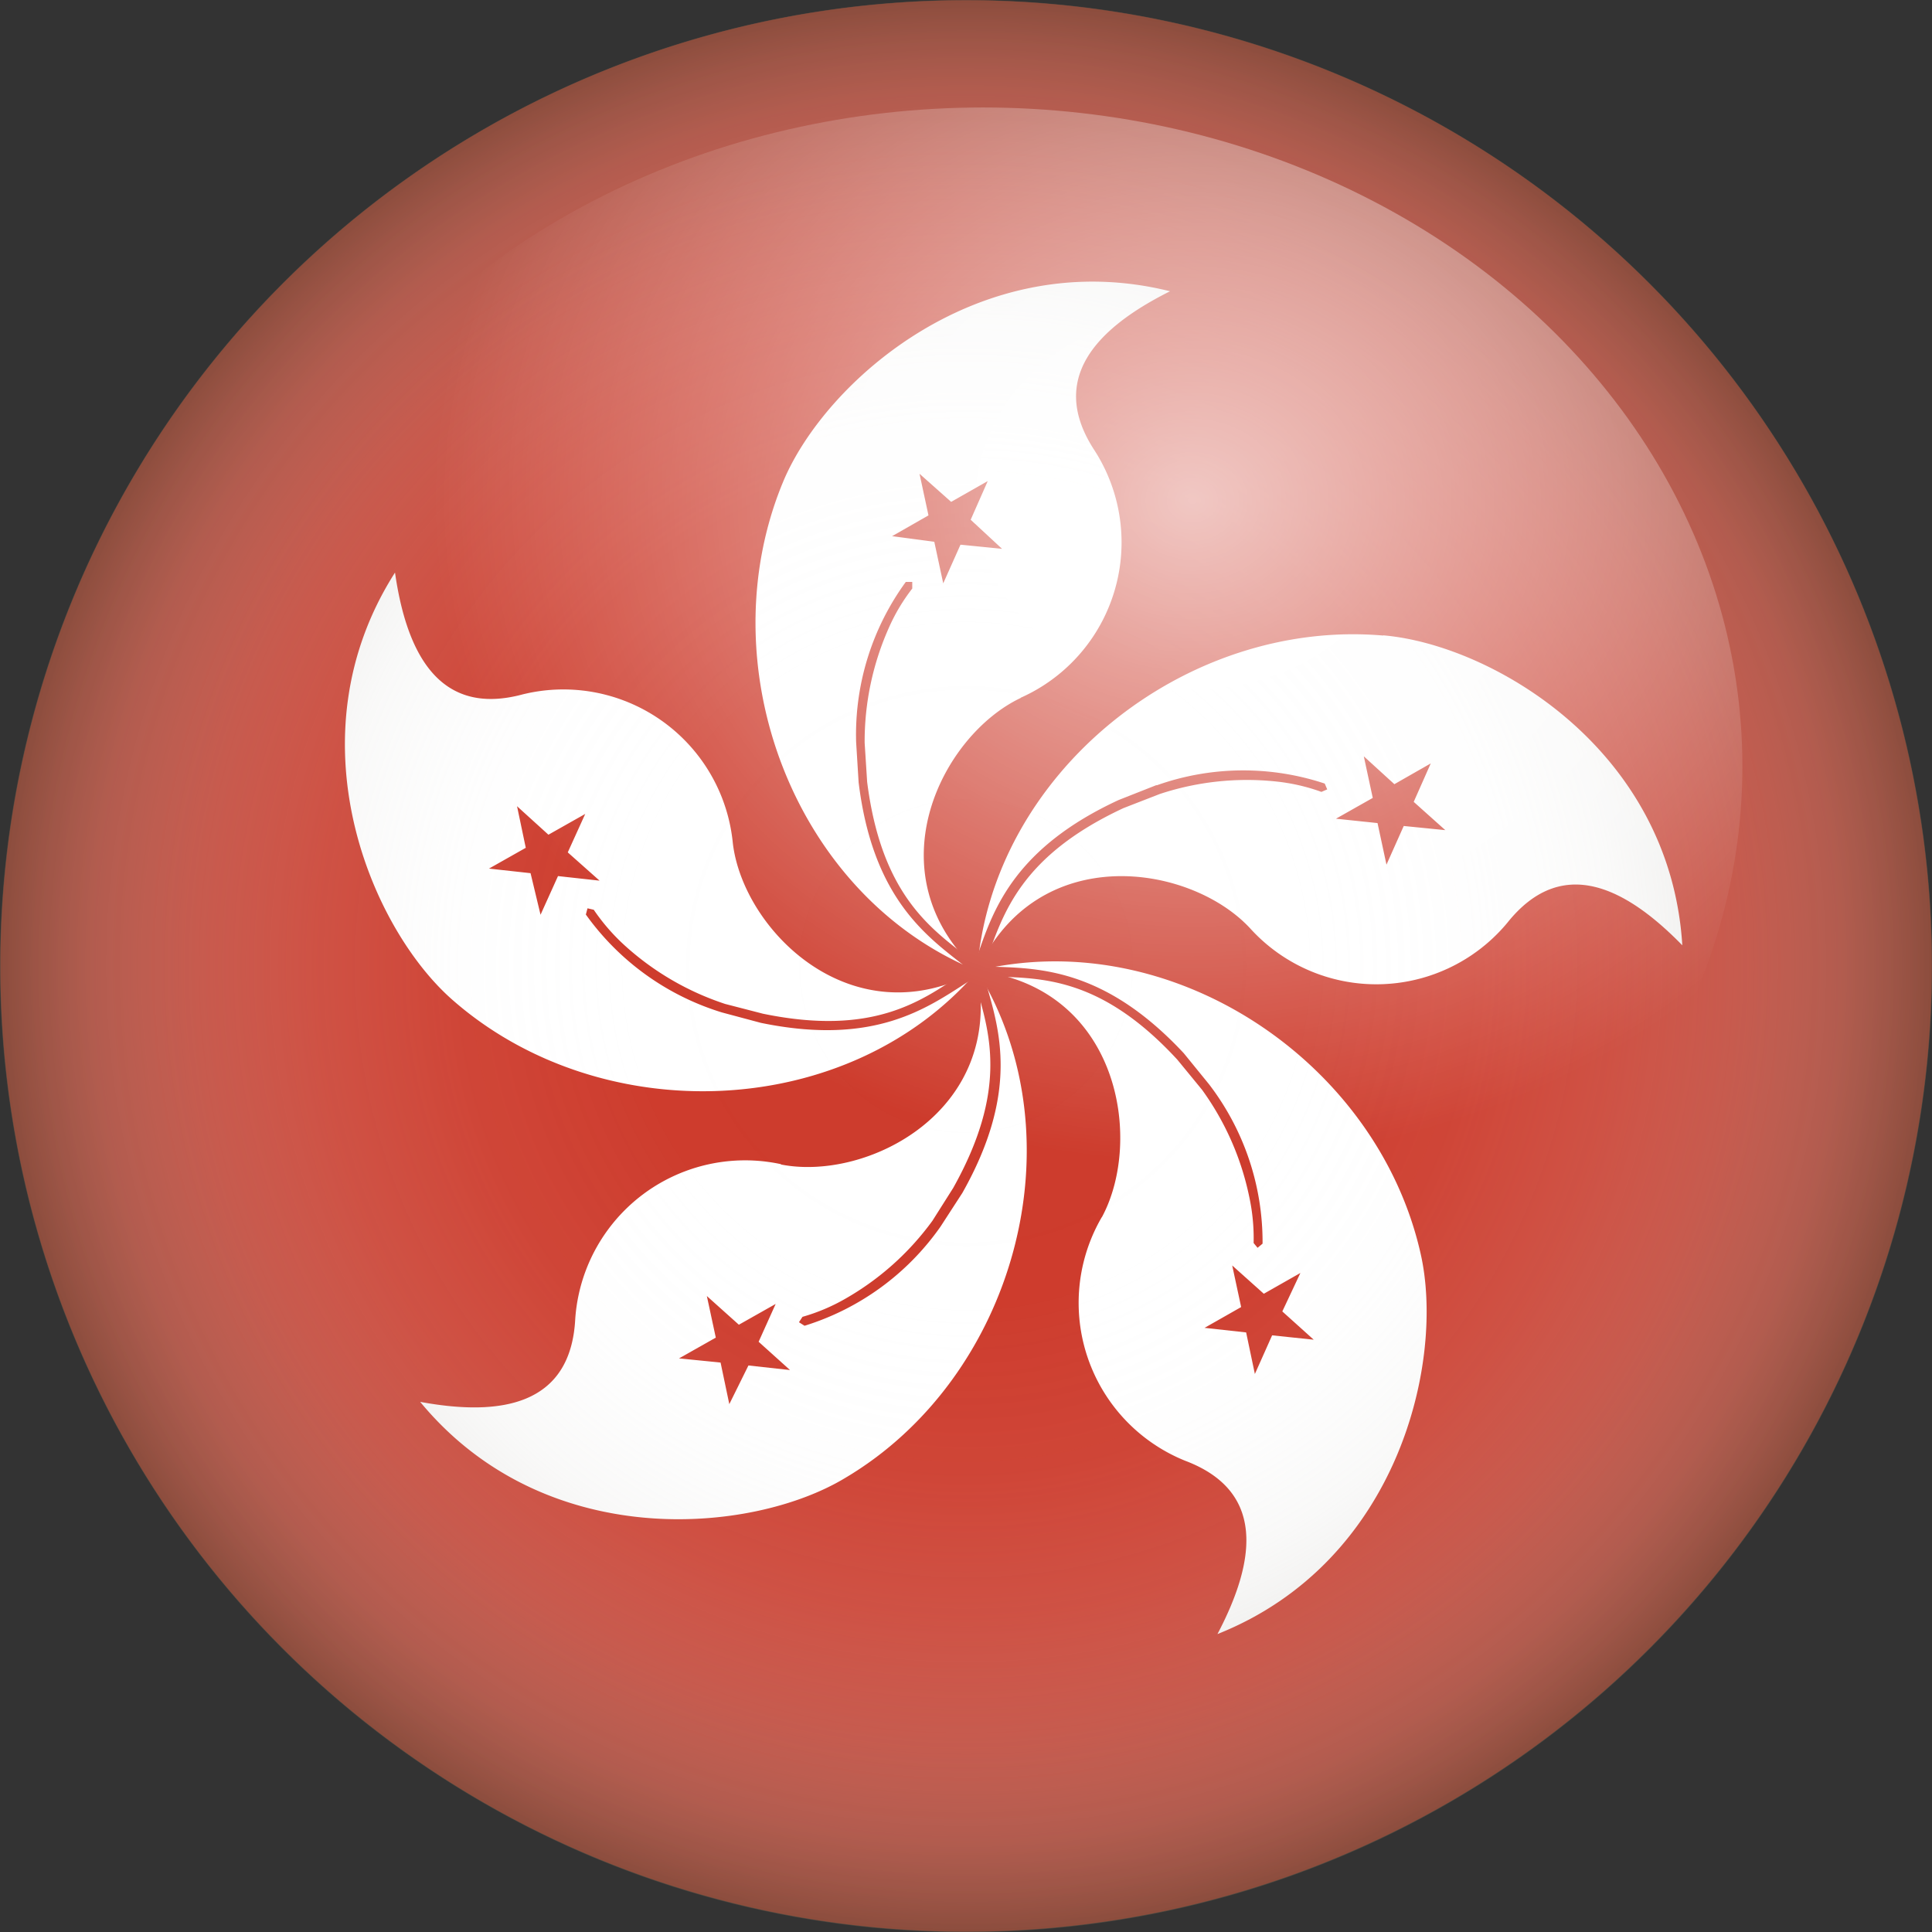 <svg xmlns="http://www.w3.org/2000/svg" xmlns:xlink="http://www.w3.org/1999/xlink" viewBox="0 0 92.93 92.93"><rect x="0" y="0" width="92.93" height="92.93" fill="#333333" stroke="none"/><defs><style>.cls-1{isolation:isolate;}.cls-2{fill:#cd3a2b;}.cls-3{fill:#fff;}.cls-4{opacity:0.6;mix-blend-mode:multiply;fill:url(#radial-gradient);}.cls-5{opacity:0.7;fill:url(#radial-gradient-2);}</style><radialGradient id="radial-gradient" cx="46.47" cy="46.47" r="46.47" gradientUnits="userSpaceOnUse"><stop offset="0" stop-color="#fff" stop-opacity="0"/><stop offset="0.35" stop-color="#fbfbfb" stop-opacity="0.02"/><stop offset="0.53" stop-color="#eeedec" stop-opacity="0.11"/><stop offset="0.67" stop-color="#d8d6d2" stop-opacity="0.25"/><stop offset="0.79" stop-color="#b8b5ae" stop-opacity="0.44"/><stop offset="0.9" stop-color="#908b80" stop-opacity="0.7"/><stop offset="1" stop-color="#605949"/></radialGradient><radialGradient id="radial-gradient-2" cx="-193.51" cy="-60.4" r="27.44" gradientTransform="translate(314.72 94.13) scale(1.33 1.16)" gradientUnits="userSpaceOnUse"><stop offset="0" stop-color="#fff"/><stop offset="1" stop-color="#fff" stop-opacity="0"/></radialGradient></defs><title>Hong Kong (English)</title><g class="cls-1"><g id="Layer_4" data-name="Layer 4"><path class="cls-2" d="M1.38,35.31A46.45,46.45,0,1,1,35.3,91.55,46.44,46.44,0,0,1,1.38,35.31"/><path class="cls-3" d="M35.25,40.56a8.19,8.19,0,0,0-10.11-7.16c-4,1.08-5.58-1.95-6.14-5.86-5.07,7.95-1.16,17.12,2.77,20.56,7.16,6.28,19.07,5.83,25.26-1.41C41,50,35.75,44.76,35.25,40.56m13.85-7a8.18,8.18,0,0,0,3.57-11.86c-2.3-3.47.07-5.92,3.61-7.69-9.15-2.28-16.6,4.34-18.61,9.16C34,32,38.19,43.12,47,46.69,41.94,42,45.29,35.37,49.1,33.57m17.43-3C57,29.75,47.72,37.18,47,46.69c2.88-6.28,10.24-5.14,13.12-2.05a8.19,8.19,0,0,0,12.38-.25c2.6-3.26,5.66-1.75,8.42,1.08C80.33,36,71.73,31,66.53,30.56M53,58.54a8.19,8.19,0,0,0,4,11.72c3.9,1.47,3.4,4.84,1.56,8.34,8.77-3.49,10.94-13.21,9.77-18.31C66.23,51,56.28,44.43,47,46.69c6.86.81,8,8.16,6,11.86M37.58,56a8.19,8.19,0,0,0-9.91,7.43c-.21,4.17-3.57,4.72-7.46,4,6,7.27,15.94,6.36,20.41,3.68C48.8,66.29,52,54.8,47,46.69c1.34,6.77-5.3,10.15-9.45,9.32"/><path class="cls-2" d="M27.31,41l.84-1.85-1.77,1-1.51-1.37.42,2-1.77,1,2,.22L26,44l.84-1.86,2,.22Zm10,21.72-1.77,1L34,62.34l.43,2-1.77,1,2,.2.42,2L36,65.68l2,.22-1.51-1.36Zm25.24-1.49-1.76,1-1.52-1.36.43,2-1.76,1,2,.22.42,2,.83-1.86,2,.21-1.51-1.36ZM68,38.57l.82-1.85-1.75,1L65.6,36.38l.43,2-1.77,1,2,.21.43,2,.83-1.86,2,.2Zm-12.39-.8-1.8.71c-4.93,2.28-6,5.17-6.75,7.36L47,45.75l-.36.36c-1.87-1.44-4.24-3.07-4.93-8.5l-.12-1.88a13.43,13.43,0,0,1,1.15-5.5,8.89,8.89,0,0,1,1.14-1.92l0-.32-.31,0a12.46,12.46,0,0,0-2.39,7.7l.12,1.94c.67,5.5,3.19,7.34,5,8.76l-.25.25.21.21c-1.95,1.31-4.27,3-9.56,1.91l-1.82-.47a13.4,13.4,0,0,1-4.86-2.84,9.63,9.63,0,0,1-1.46-1.69l-.3-.07-.08.3h0a12.57,12.57,0,0,0,6.55,4.71l1.87.5c5.48,1.13,8-.72,10-2l.4.4,0,0c.64,2.22,1.43,4.93-1.15,9.54l-1,1.58a13.36,13.36,0,0,1-4.19,3.75,9.12,9.12,0,0,1-2.06.87l-.17.26.27.17A12.5,12.5,0,0,0,45.24,59l1.05-1.62c2.75-4.87,1.78-7.85,1.13-10.11l.3-.3c2.35.08,5.22,0,8.91,4l1.19,1.45a13.4,13.4,0,0,1,2.27,5.15,9.46,9.46,0,0,1,.21,2.22l.19.23.24-.2a12.47,12.47,0,0,0-2.57-7.66l-1.22-1.5c-3.73-4-6.83-4.09-9.16-4.16l-.33-.32c.8-2.22,1.63-5,6.59-7.31l1.75-.68a13.37,13.37,0,0,1,5.59-.6,9.16,9.16,0,0,1,2.18.5l.28-.12-.12-.28a12.43,12.43,0,0,0-8.07.08M44.94,26.06l.43,2,.83-1.86,2,.2L46.69,25l.82-1.86-1.76,1-1.52-1.35.43,2-1.75,1Z"/><circle class="cls-4" cx="46.47" cy="46.47" r="46.47"/><ellipse class="cls-5" cx="47.28" cy="36.86" rx="36.53" ry="31.69"/></g></g></svg>